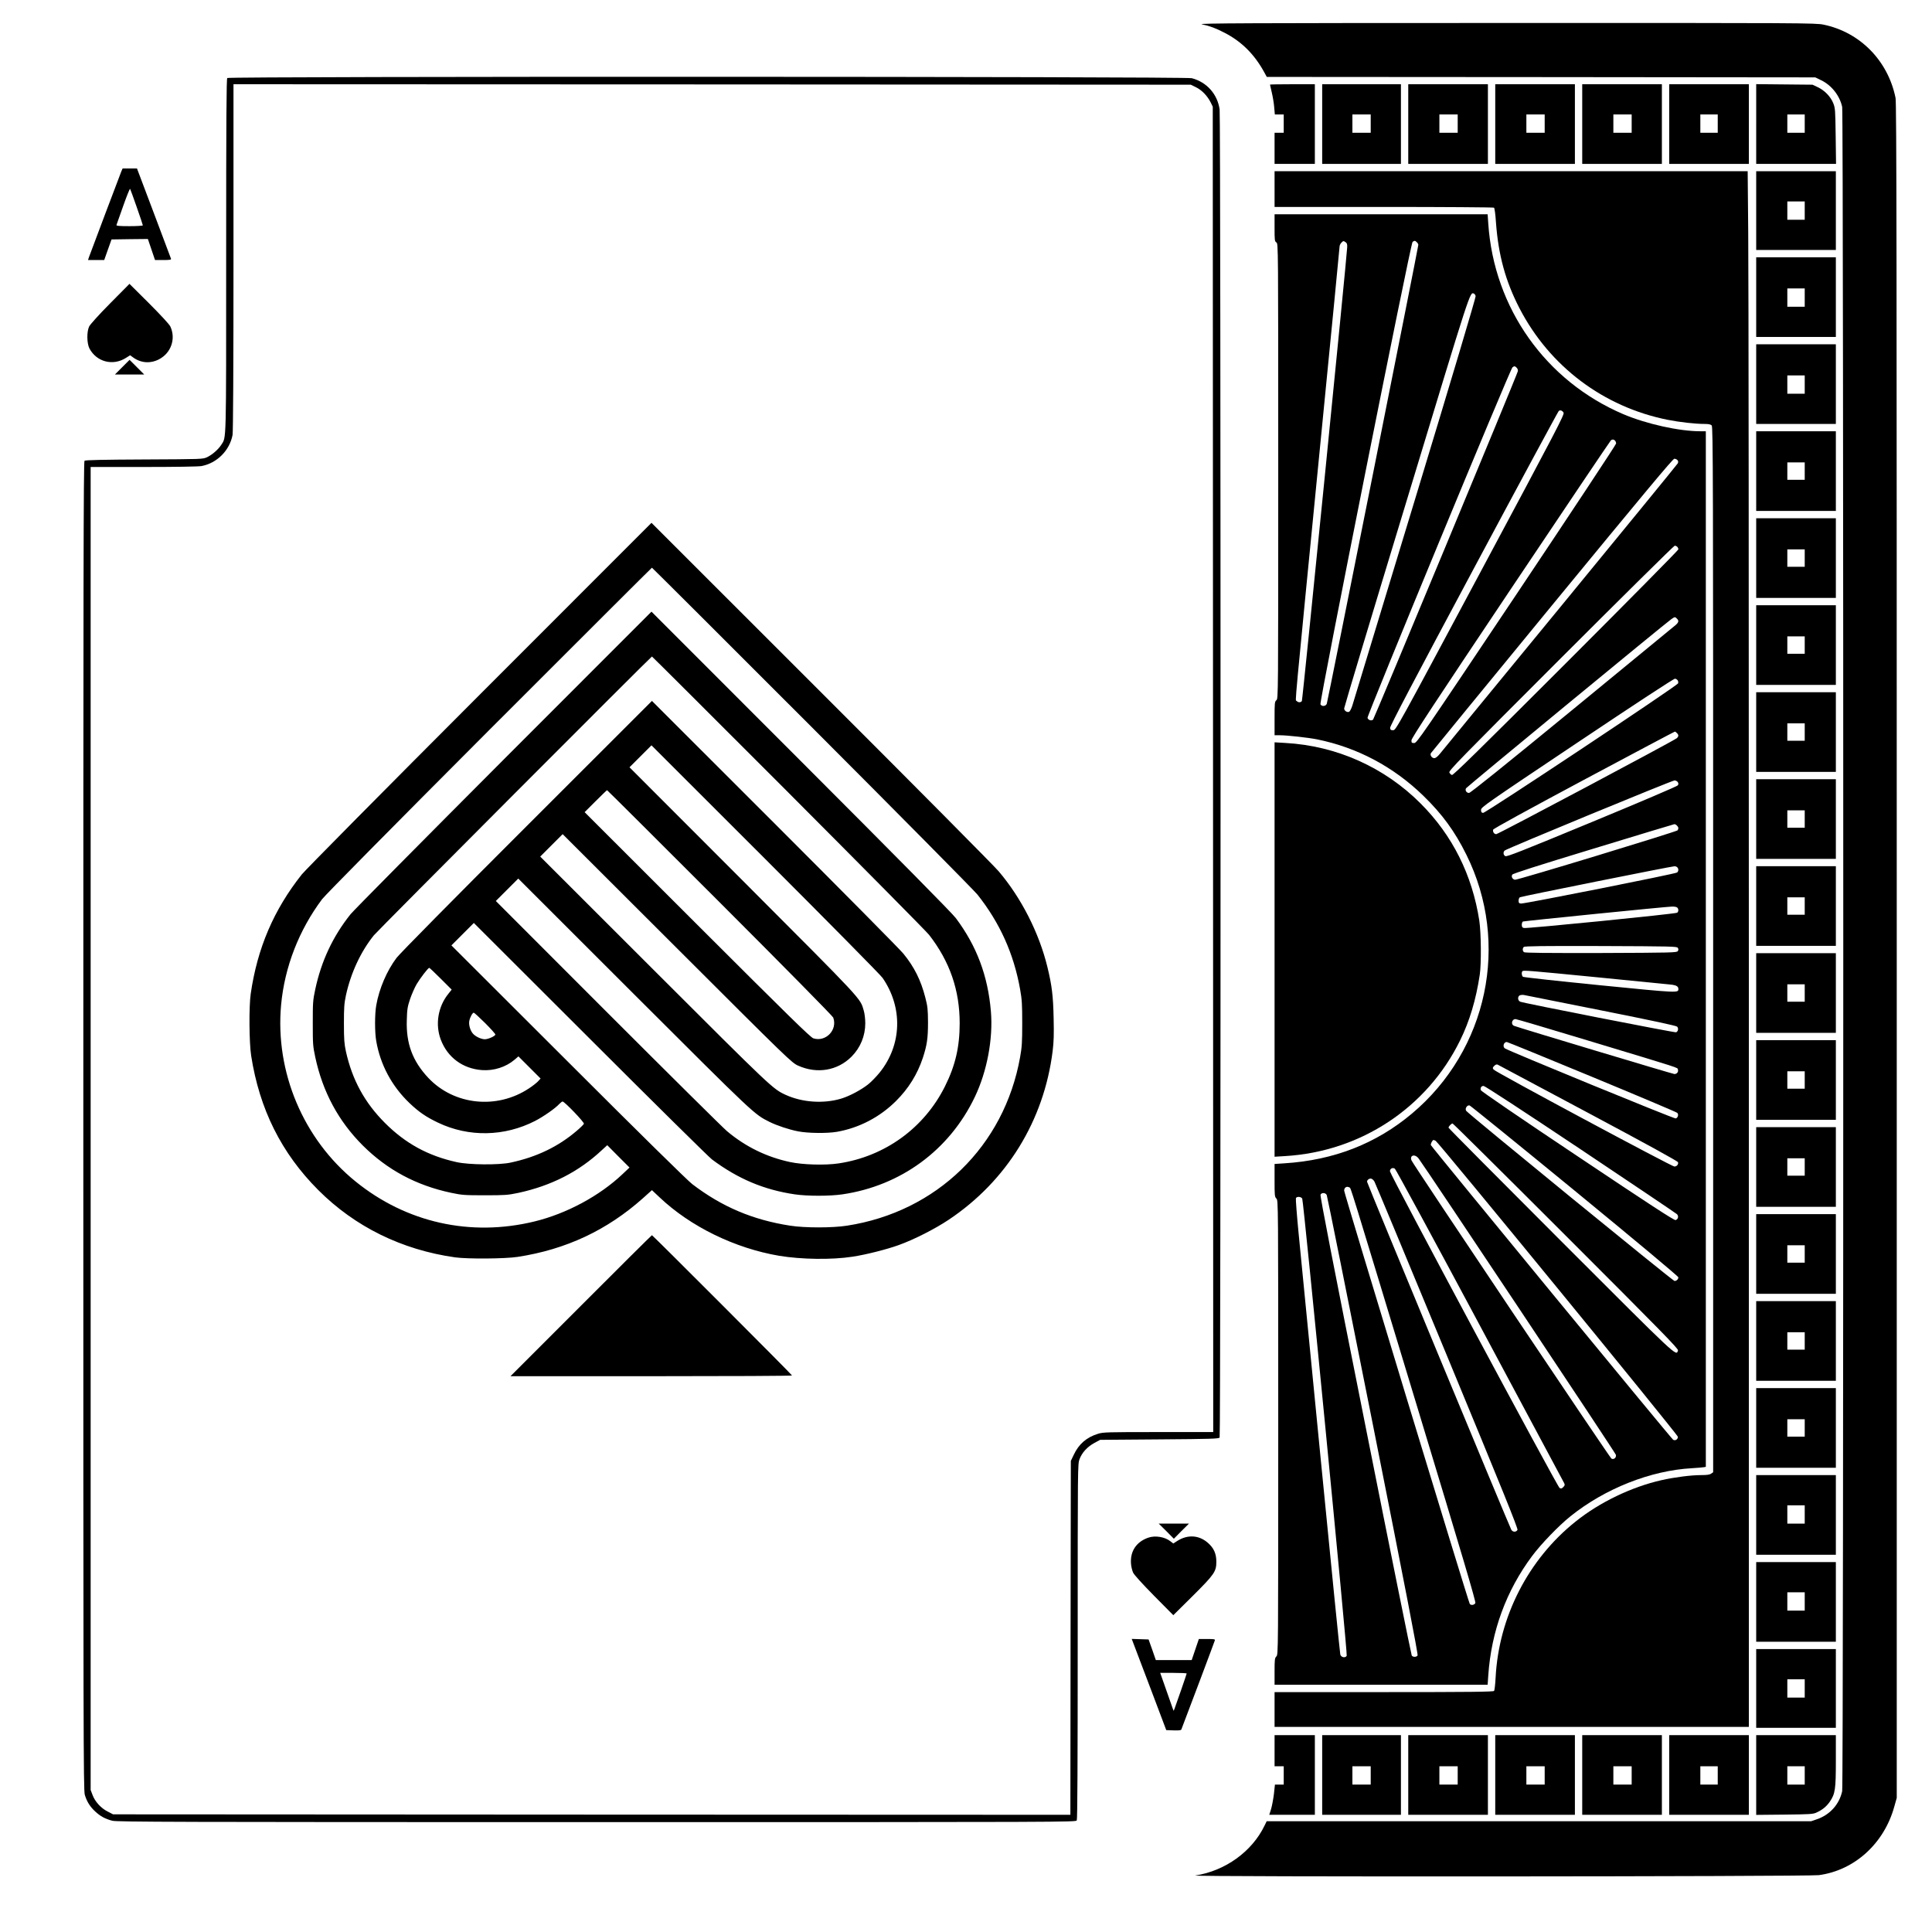 <?xml version="1.0" standalone="no"?>
<!DOCTYPE svg PUBLIC "-//W3C//DTD SVG 20010904//EN"
 "http://www.w3.org/TR/2001/REC-SVG-20010904/DTD/svg10.dtd">
<svg version="1.0" xmlns="http://www.w3.org/2000/svg"
 width="2110pt" height="2110pt" viewBox="0 0 2110 2110"
 preserveAspectRatio="xMidYMid meet">
<g transform="translate(0,2110) scale(0.1,-0.1)"
fill="#000000" stroke="none">
<path d="M13125 20835 c91 -20 151 -42 249 -93 185 -95 325 -234 432 -429 l29
-53 2995 -2 2995 -3 66 -32 c113 -55 202 -169 228 -291 16 -76 16 -18318 0
-18394 -31 -144 -135 -259 -277 -307 l-61 -21 -2974 0 -2973 0 -23 -47 c-137
-285 -431 -496 -757 -546 -106 -16 6689 -12 6810 4 390 52 713 346 824 748
l27 96 0 9250 c0 7558 -2 9262 -13 9315 -82 407 -388 719 -787 801 -87 18
-211 19 -3470 18 -2832 0 -3370 -3 -3320 -14z"/>
<path d="M2482 20248 c-9 -9 -12 -453 -12 -1938 0 -2100 3 -1978 -54 -2069
-32 -50 -99 -108 -154 -134 -47 -22 -53 -22 -686 -25 -442 -2 -644 -6 -653
-14 -11 -9 -13 -1297 -13 -7262 0 -6636 1 -7257 16 -7307 22 -74 56 -129 113
-182 57 -53 109 -82 188 -102 50 -13 678 -15 5290 -15 5163 0 5232 0 5243 19
7 13 10 640 10 1955 0 1921 0 1936 20 1990 27 72 85 135 162 177 l63 34 648 5
c561 4 649 7 657 20 14 21 13 14411 0 14505 -24 167 -140 298 -304 341 -71 19
-10515 21 -10534 2z m10580 -101 c64 -31 124 -94 160 -165 l23 -47 3 -7237 2
-7238 -599 0 c-559 0 -603 -1 -660 -19 -125 -39 -209 -112 -264 -229 l-32 -67
-3 -1933 -2 -1932 -5228 2 -5227 3 -58 30 c-73 36 -140 109 -166 181 l-21 55
0 7224 0 7225 579 0 c345 0 600 4 632 10 169 32 307 170 339 340 6 34 10 715
10 1941 l0 1889 5228 -2 5227 -3 57 -28z"/>
<path d="M5239 13513 c-1032 -1033 -1906 -1916 -1943 -1963 -307 -387 -486
-806 -558 -1305 -20 -139 -17 -533 5 -675 91 -584 330 -1063 732 -1466 401
-402 914 -654 1495 -736 138 -19 544 -16 683 5 528 81 977 291 1370 642 l97
87 85 -80 c336 -318 821 -555 1305 -637 242 -40 572 -45 800 -10 147 22 375
80 505 127 167 60 395 176 545 276 634 423 1041 1082 1136 1841 13 104 15 184
11 360 -5 245 -19 359 -68 560 -91 373 -285 755 -533 1046 -46 55 -918 934
-1938 1953 l-1853 1852 -1876 -1877z m3627 -355 c958 -959 1771 -1781 1809
-1828 244 -307 397 -646 466 -1035 20 -112 23 -163 23 -370 0 -207 -3 -258
-23 -370 -173 -972 -911 -1690 -1891 -1841 -158 -25 -462 -25 -620 0 -409 63
-747 207 -1070 454 -52 40 -574 553 -1357 1336 l-1273 1271 122 122 123 123
1270 -1268 c698 -698 1297 -1289 1330 -1314 283 -212 570 -333 906 -382 137
-20 381 -20 518 0 638 93 1170 483 1447 1063 134 280 201 636 176 935 -33 390
-155 714 -383 1019 -40 54 -629 650 -1693 1715 l-1631 1632 -1616 -1617 c-888
-890 -1640 -1649 -1671 -1688 -193 -242 -319 -511 -385 -820 -26 -121 -27
-146 -27 -370 0 -224 1 -249 27 -370 81 -379 253 -699 518 -964 268 -267 584
-437 966 -518 119 -25 145 -27 368 -27 222 0 249 2 365 26 361 78 661 231 913
467 l59 54 121 -122 122 -122 -75 -71 c-252 -239 -613 -433 -963 -518 -698
-170 -1399 -13 -1953 436 -572 463 -881 1197 -814 1929 38 412 194 816 448
1155 34 45 761 781 1826 1848 974 974 1773 1772 1776 1772 3 0 789 -784 1746
-1742z m-255 -715 c817 -819 1508 -1517 1536 -1553 226 -291 334 -604 334
-965 0 -258 -47 -462 -161 -690 -227 -455 -657 -766 -1162 -841 -147 -22 -390
-15 -530 15 -257 55 -487 168 -688 337 -41 34 -626 614 -1300 1288 l-1225
1226 122 122 123 123 1262 -1261 c1326 -1324 1313 -1312 1483 -1397 78 -39
216 -85 312 -103 107 -21 318 -23 423 -5 244 43 468 160 645 336 137 136 233
291 293 470 46 141 57 214 57 390 -1 142 -4 172 -29 269 -49 191 -120 334
-240 481 -35 44 -668 683 -1405 1420 l-1341 1340 -1366 -1365 c-808 -807
-1389 -1396 -1423 -1441 -107 -142 -190 -337 -222 -519 -17 -96 -17 -294 0
-390 45 -259 170 -492 362 -676 104 -99 181 -152 313 -215 335 -160 725 -153
1060 19 91 47 222 138 265 186 14 14 29 26 35 26 21 0 239 -227 233 -243 -3
-8 -37 -42 -76 -75 -201 -173 -438 -288 -724 -349 -127 -28 -457 -25 -590 5
-313 69 -559 204 -782 427 -222 222 -358 470 -427 781 -18 84 -22 130 -22 304
0 176 3 220 22 310 53 243 162 478 305 655 41 51 3028 3045 3037 3045 3 0 674
-669 1491 -1487z m1028 -2023 c224 -325 211 -733 -33 -1035 -36 -44 -91 -101
-124 -127 -76 -61 -208 -131 -297 -157 -192 -57 -424 -41 -605 42 -139 64
-148 72 -1432 1355 l-1248 1247 122 122 123 123 1250 -1248 c1220 -1219 1252
-1249 1321 -1280 207 -93 430 -56 584 98 97 98 150 226 150 365 0 45 -7 106
-16 136 -42 142 12 84 -1318 1417 l-1241 1242 120 120 120 120 1243 -1242
c684 -684 1261 -1268 1281 -1298z m-1777 823 c697 -697 1232 -1240 1238 -1256
49 -134 -80 -270 -217 -227 -31 10 -269 243 -1268 1241 l-1230 1229 120 120
c66 66 122 120 125 120 3 0 557 -552 1232 -1227z m-3048 -832 l119 -119 -35
-44 c-114 -140 -147 -335 -84 -502 73 -194 240 -318 451 -333 128 -9 260 33
354 113 l43 37 121 -121 121 -121 -29 -32 c-17 -17 -60 -51 -97 -75 -350 -233
-818 -185 -1100 114 -172 183 -244 375 -235 632 3 119 8 146 36 230 18 52 50
125 71 161 41 69 126 179 138 179 4 0 61 -54 126 -119z m483 -483 c62 -62 113
-119 113 -126 0 -17 -77 -52 -115 -52 -42 0 -107 32 -133 65 -29 36 -45 99
-36 138 8 39 35 87 48 87 6 0 61 -51 123 -112z"/>
<path d="M6345 6840 l-770 -770 1538 0 c845 0 1537 3 1537 8 0 8 -1522 1532
-1530 1532 -3 0 -352 -346 -775 -770z"/>
<path d="M13870 20176 c0 -3 9 -42 20 -88 11 -46 23 -118 26 -160 l7 -78 48 0
49 0 0 -100 0 -100 -50 0 -50 0 0 -170 0 -170 220 0 220 0 0 435 0 435 -245 0
c-135 0 -245 -2 -245 -4z"/>
<path d="M14440 19745 l0 -435 430 0 430 0 0 435 0 435 -430 0 -430 0 0 -435z
m530 5 l0 -100 -100 0 -100 0 0 100 0 100 100 0 100 0 0 -100z"/>
<path d="M15380 19745 l0 -435 435 0 435 0 0 435 0 435 -435 0 -435 0 0 -435z
m540 5 l0 -100 -100 0 -100 0 0 100 0 100 100 0 100 0 0 -100z"/>
<path d="M16330 19745 l0 -435 435 0 435 0 0 435 0 435 -435 0 -435 0 0 -435z
m540 5 l0 -100 -100 0 -100 0 0 100 0 100 100 0 100 0 0 -100z"/>
<path d="M17280 19745 l0 -435 435 0 435 0 0 435 0 435 -435 0 -435 0 0 -435z
m540 5 l0 -100 -100 0 -100 0 0 100 0 100 100 0 100 0 0 -100z"/>
<path d="M18230 19745 l0 -435 435 0 435 0 0 435 0 435 -435 0 -435 0 0 -435z
m530 5 l0 -100 -95 0 -95 0 0 100 0 100 95 0 95 0 0 -100z"/>
<path d="M19180 19746 l0 -436 436 0 436 0 -4 303 c-4 286 -5 305 -26 359 -29
73 -95 141 -170 176 l-57 27 -307 3 -308 3 0 -435z m530 4 l0 -100 -95 0 -95
0 0 100 0 100 95 0 95 0 0 -100z"/>
<path d="M1325 19228 c-14 -35 -328 -866 -351 -930 l-13 -38 88 0 89 0 40 113
40 112 198 3 199 2 39 -115 39 -115 89 0 c68 0 89 3 86 13 -3 6 -87 231 -188
500 l-184 487 -79 0 -78 0 -14 -32z m169 -392 c36 -103 66 -192 66 -197 0 -5
-66 -9 -146 -9 -113 0 -145 3 -142 13 3 6 36 101 74 209 38 108 72 192 75 185
4 -7 37 -97 73 -201z"/>
<path d="M13920 19035 l0 -195 1193 0 c655 0 1197 -4 1203 -8 7 -4 16 -70 22
-162 26 -356 104 -641 257 -937 329 -635 918 -1078 1619 -1218 131 -26 302
-45 402 -45 44 0 67 -5 78 -16 15 -14 16 -548 16 -5724 l0 -5709 -22 -15 c-16
-12 -47 -16 -110 -16 -108 0 -289 -23 -431 -55 -328 -74 -676 -241 -939 -452
-518 -413 -840 -1043 -874 -1706 -4 -73 -11 -138 -17 -144 -7 -10 -260 -13
-1203 -13 l-1194 0 0 -190 0 -190 2590 0 2590 0 0 7818 c0 4300 -3 8123 -7
8495 l-6 677 -2584 0 -2583 0 0 -195z"/>
<path d="M19180 18800 l0 -430 435 0 435 0 0 430 0 430 -435 0 -435 0 0 -430z
m530 0 l0 -100 -95 0 -95 0 0 100 0 100 95 0 95 0 0 -100z"/>
<path d="M13920 18612 c0 -136 1 -148 20 -160 20 -12 20 -23 20 -2497 0 -2473
0 -2485 -20 -2502 -19 -16 -20 -30 -20 -200 l0 -183 58 0 c80 0 313 -26 407
-45 438 -89 832 -298 1158 -614 208 -202 346 -391 472 -646 479 -965 233
-2132 -595 -2827 -390 -328 -853 -509 -1392 -543 l-108 -7 0 -179 c0 -166 1
-180 20 -199 20 -20 20 -33 20 -2500 0 -2467 0 -2480 -20 -2500 -18 -18 -20
-33 -20 -165 l0 -145 1164 0 1163 0 7 103 c33 481 197 927 480 1305 99 132
289 329 416 431 377 303 876 501 1327 526 59 4 118 8 131 11 l22 4 0 5655 0
5655 -60 0 c-231 0 -587 79 -840 186 -848 361 -1414 1158 -1476 2082 l-7 102
-1163 0 -1164 0 0 -148z m793 -214 c-7 -140 -487 -4945 -495 -4955 -14 -18
-43 -16 -58 3 -15 17 -37 -218 265 2859 113 1144 205 2091 205 2103 0 12 9 31
21 43 19 19 22 19 42 6 18 -12 22 -24 20 -59z m761 56 c9 -8 16 -21 16 -28 0
-25 -991 -4992 -1000 -5013 -12 -28 -55 -31 -69 -5 -13 26 984 5032 1006 5050
22 16 28 15 47 -4z m642 -588 c3 -13 -253 -872 -661 -2216 -366 -1207 -675
-2223 -686 -2257 -11 -34 -27 -64 -35 -67 -23 -9 -54 12 -54 37 0 12 307 1034
683 2270 712 2347 689 2277 735 2260 7 -3 15 -15 18 -27z m449 -783 c9 -9 15
-26 12 -37 -8 -40 -1568 -3791 -1581 -3805 -18 -17 -53 -6 -61 19 -7 22 1558
3809 1583 3828 21 16 27 15 47 -5z m511 -489 c13 -18 -64 -165 -909 -1745
-911 -1704 -922 -1724 -952 -1724 -25 0 -31 4 -33 26 -2 18 259 516 914 1740
504 943 922 1717 928 1721 17 12 37 5 52 -18z m562 -306 c7 -7 12 -21 12 -32
-1 -12 -490 -752 -1088 -1646 -1042 -1557 -1088 -1625 -1117 -1625 -27 0 -30
3 -30 30 0 23 249 402 1084 1650 596 891 1089 1623 1095 1627 16 11 30 10 44
-4z m682 -213 c9 -10 10 -22 4 -35 -5 -10 -583 -717 -1284 -1571 -701 -854
-1293 -1574 -1314 -1601 -26 -32 -47 -48 -62 -48 -26 0 -49 33 -37 54 4 7 600
734 1323 1615 1001 1218 1320 1601 1336 1601 12 0 27 -7 34 -15z m-2 -947 c7
-7 12 -19 12 -28 0 -8 -553 -568 -1228 -1243 -948 -948 -1232 -1226 -1245
-1221 -10 3 -22 15 -28 27 -10 18 109 140 1217 1248 676 676 1236 1229 1244
1229 9 0 21 -5 28 -12z m-4 -784 c23 -22 20 -40 -11 -68 -16 -14 -525 -432
-1132 -930 -745 -611 -1112 -906 -1127 -906 -28 0 -46 28 -33 51 8 15 2167
1794 2242 1847 37 26 41 27 61 6z m9 -675 c6 -9 7 -24 4 -32 -10 -27 -2105
-1419 -2130 -1415 -17 2 -22 10 -22 33 0 29 46 61 1050 733 641 429 1057 702
1069 700 10 -2 24 -10 29 -19z m-9 -575 c21 -20 20 -37 -1 -56 -32 -28 -1951
-1048 -1972 -1048 -23 0 -40 25 -34 49 3 11 392 224 991 544 543 290 990 527
994 527 4 0 14 -7 22 -16z m10 -536 c8 -13 8 -23 0 -35 -6 -10 -410 -182 -937
-400 -776 -321 -930 -382 -947 -373 -22 12 -26 43 -7 61 23 21 1832 767 1856
766 13 -1 29 -10 35 -19z m-10 -474 c18 -17 20 -32 8 -52 -10 -15 -1748 -544
-1776 -540 -28 4 -44 34 -30 56 8 12 270 96 885 283 481 147 879 267 886 268
6 0 19 -6 27 -15z m4 -456 c16 -16 15 -43 -2 -57 -18 -15 -1670 -343 -1705
-339 -21 2 -26 8 -26 32 0 16 7 33 15 37 16 9 1651 337 1686 338 11 1 25 -4
32 -11z m0 -440 c16 -16 15 -43 -1 -56 -16 -13 -1642 -175 -1674 -167 -18 4
-23 13 -23 36 0 16 6 32 13 35 17 6 1566 162 1628 163 25 1 50 -4 57 -11z m6
-440 c8 -13 8 -23 0 -35 -10 -17 -63 -18 -839 -21 -603 -1 -831 1 -841 9 -17
14 -18 41 -2 57 9 9 205 12 841 10 778 -3 831 -4 841 -20z m-862 -323 c419
-41 781 -77 803 -80 45 -7 65 -20 65 -45 0 -45 10 -46 -857 40 -455 45 -834
87 -840 92 -14 11 -18 50 -6 61 11 12 58 8 835 -68z m26 -360 c547 -109 818
-167 828 -177 18 -18 12 -53 -11 -62 -15 -5 -1665 318 -1702 334 -28 12 -31
55 -6 69 10 5 31 7 48 4 16 -4 396 -79 843 -168z m-155 -326 c1055 -319 985
-296 992 -320 8 -25 -11 -49 -38 -49 -16 0 -1691 503 -1750 526 -39 14 -27 74
15 74 10 0 362 -104 781 -231z m53 -399 c505 -209 924 -386 932 -394 17 -17 8
-53 -17 -61 -17 -5 -1838 742 -1867 766 -26 21 -10 69 22 69 7 0 425 -171 930
-380z m-38 -396 c630 -336 974 -525 978 -537 7 -23 -13 -47 -40 -47 -30 1
-1958 1034 -1974 1059 -12 17 -11 22 7 40 15 15 27 19 39 13 9 -5 455 -242
990 -528z m-87 -395 c569 -380 1042 -699 1053 -709 22 -21 14 -56 -14 -65 -15
-5 -286 172 -1072 698 -616 411 -1054 711 -1056 721 -6 28 6 46 31 46 14 0
423 -267 1058 -691z m-62 -454 c664 -545 1131 -935 1131 -945 0 -21 -20 -40
-42 -40 -18 0 -2251 1824 -2275 1858 -17 24 10 66 37 59 10 -3 527 -422 1149
-932z m-95 -494 c1038 -1038 1227 -1231 1222 -1249 -21 -65 18 -101 -1277
1194 -676 676 -1229 1233 -1229 1238 0 14 31 46 44 46 6 0 564 -553 1240
-1229z m-1425 1040 c33 -18 2646 -3210 2646 -3233 0 -28 -29 -46 -52 -32 -20
12 -2638 3197 -2646 3218 -5 13 18 56 29 56 3 0 13 -4 23 -9z m-186 -193 c88
-119 2152 -3218 2155 -3237 6 -31 -23 -55 -49 -41 -18 10 -2165 3212 -2183
3256 -24 58 37 75 77 22z m669 -1824 c500 -934 915 -1709 921 -1722 9 -19 7
-26 -10 -43 -16 -17 -25 -19 -40 -10 -24 12 -1853 3427 -1853 3459 0 29 29 45
54 28 10 -6 428 -777 928 -1712z m-1151 1571 c9 -16 367 -875 795 -1909 606
-1464 775 -1882 767 -1895 -16 -26 -50 -25 -67 1 -18 29 -1576 3786 -1576
3802 0 19 23 37 44 34 11 -2 28 -16 37 -33z m-273 -64 c17 -10 -26 129 747
-2419 491 -1619 636 -2108 628 -2120 -13 -22 -47 -27 -61 -9 -14 16 -1372
4486 -1372 4514 0 35 30 52 58 34z m-248 -83 c6 -13 233 -1146 506 -2518 349
-1756 493 -2499 486 -2510 -12 -19 -52 -20 -64 0 -5 8 -234 1140 -507 2515
-345 1731 -496 2505 -489 2518 13 25 56 22 68 -5z m-268 -38 c15 -26 497
-4973 486 -4993 -14 -27 -61 -19 -70 13 -4 14 -100 970 -213 2125 -113 1155
-222 2267 -242 2471 -20 204 -33 379 -30 388 8 21 56 18 69 -4z"/>
<path d="M19180 17855 l0 -435 435 0 435 0 0 435 0 435 -435 0 -435 0 0 -435z
m530 -5 l0 -100 -95 0 -95 0 0 100 0 100 95 0 95 0 0 -100z"/>
<path d="M1204 17788 c-124 -125 -218 -230 -230 -253 -28 -58 -26 -185 3 -241
78 -147 256 -193 398 -103 l46 29 32 -23 c84 -62 188 -70 282 -22 134 69 188
226 125 360 -12 24 -103 123 -233 253 l-213 212 -210 -212z"/>
<path d="M19180 16905 l0 -435 435 0 435 0 0 435 0 435 -435 0 -435 0 0 -435z
m530 -5 l0 -100 -95 0 -95 0 0 100 0 100 95 0 95 0 0 -100z"/>
<path d="M1335 17090 l-80 -80 160 0 160 0 -80 80 c-44 44 -80 80 -80 80 0 0
-36 -36 -80 -80z"/>
<path d="M19180 15955 l0 -435 435 0 435 0 0 435 0 435 -435 0 -435 0 0 -435z
m530 0 l0 -95 -95 0 -95 0 0 95 0 95 95 0 95 0 0 -95z"/>
<path d="M19180 15005 l0 -435 435 0 435 0 0 435 0 435 -435 0 -435 0 0 -435z
m530 0 l0 -95 -95 0 -95 0 0 95 0 95 95 0 95 0 0 -95z"/>
<path d="M19180 14055 l0 -435 435 0 435 0 0 435 0 435 -435 0 -435 0 0 -435z
m530 0 l0 -95 -95 0 -95 0 0 95 0 95 95 0 95 0 0 -95z"/>
<path d="M19180 13105 l0 -435 435 0 435 0 0 435 0 435 -435 0 -435 0 0 -435z
m530 0 l0 -95 -95 0 -95 0 0 95 0 95 95 0 95 0 0 -95z"/>
<path d="M13920 10730 l0 -2263 115 7 c826 49 1550 528 1911 1263 104 211 174
445 215 718 18 119 15 457 -5 590 -77 499 -293 932 -641 1280 -394 395 -918
630 -1477 661 l-118 7 0 -2263z"/>
<path d="M19180 12155 l0 -435 435 0 435 0 0 435 0 435 -435 0 -435 0 0 -435z
m530 0 l0 -95 -95 0 -95 0 0 95 0 95 95 0 95 0 0 -95z"/>
<path d="M19180 11205 l0 -435 435 0 435 0 0 435 0 435 -435 0 -435 0 0 -435z
m530 0 l0 -95 -95 0 -95 0 0 95 0 95 95 0 95 0 0 -95z"/>
<path d="M19180 10255 l0 -435 435 0 435 0 0 435 0 435 -435 0 -435 0 0 -435z
m530 0 l0 -95 -95 0 -95 0 0 95 0 95 95 0 95 0 0 -95z"/>
<path d="M19180 9305 l0 -435 435 0 435 0 0 435 0 435 -435 0 -435 0 0 -435z
m530 0 l0 -95 -95 0 -95 0 0 95 0 95 95 0 95 0 0 -95z"/>
<path d="M19180 8355 l0 -435 435 0 435 0 0 435 0 435 -435 0 -435 0 0 -435z
m530 0 l0 -95 -95 0 -95 0 0 95 0 95 95 0 95 0 0 -95z"/>
<path d="M19180 7405 l0 -435 435 0 435 0 0 435 0 435 -435 0 -435 0 0 -435z
m530 0 l0 -95 -95 0 -95 0 0 95 0 95 95 0 95 0 0 -95z"/>
<path d="M19180 6455 l0 -435 435 0 435 0 0 435 0 435 -435 0 -435 0 0 -435z
m530 0 l0 -95 -95 0 -95 0 0 95 0 95 95 0 95 0 0 -95z"/>
<path d="M19180 5505 l0 -435 435 0 435 0 0 435 0 435 -435 0 -435 0 0 -435z
m530 0 l0 -95 -95 0 -95 0 0 95 0 95 95 0 95 0 0 -95z"/>
<path d="M19180 4555 l0 -435 435 0 435 0 0 435 0 435 -435 0 -435 0 0 -435z
m530 5 l0 -100 -95 0 -95 0 0 100 0 100 95 0 95 0 0 -100z"/>
<path d="M12738 4378 l82 -83 82 83 83 82 -165 0 -165 0 83 -82z"/>
<path d="M12539 4306 c-130 -46 -197 -149 -187 -283 2 -32 13 -76 23 -98 11
-24 101 -123 229 -253 l210 -212 209 207 c241 240 261 269 261 378 0 87 -28
149 -91 204 -97 86 -221 94 -334 23 l-45 -29 -30 23 c-62 50 -169 67 -245 40z"/>
<path d="M19180 3605 l0 -435 435 0 435 0 0 435 0 435 -435 0 -435 0 0 -435z
m530 5 l0 -100 -95 0 -95 0 0 100 0 100 95 0 95 0 0 -100z"/>
<path d="M12380 3148 c11 -29 96 -253 189 -498 l168 -445 80 -3 c59 -2 82 1
85 10 75 195 362 958 365 971 5 15 -4 17 -84 17 l-90 0 -39 -115 -39 -115
-196 0 -196 0 -39 113 -40 112 -92 3 -92 3 20 -53z m580 -325 c0 -6 -112 -331
-132 -383 l-10 -25 -10 25 c-5 14 -38 107 -73 208 l-64 182 145 0 c79 0 144
-3 144 -7z"/>
<path d="M19180 2660 l0 -430 435 0 435 0 0 430 0 430 -435 0 -435 0 0 -430z
m530 0 l0 -100 -95 0 -95 0 0 100 0 100 95 0 95 0 0 -100z"/>
<path d="M13920 1980 l0 -170 50 0 50 0 0 -100 0 -100 -48 0 -48 0 -11 -102
c-7 -57 -21 -131 -31 -165 l-20 -63 249 0 249 0 0 435 0 435 -220 0 -220 0 0
-170z"/>
<path d="M14440 1715 l0 -435 430 0 430 0 0 435 0 435 -430 0 -430 0 0 -435z
m530 -5 l0 -100 -100 0 -100 0 0 100 0 100 100 0 100 0 0 -100z"/>
<path d="M15380 1715 l0 -435 435 0 435 0 0 435 0 435 -435 0 -435 0 0 -435z
m540 -5 l0 -100 -100 0 -100 0 0 100 0 100 100 0 100 0 0 -100z"/>
<path d="M16330 1715 l0 -435 435 0 435 0 0 435 0 435 -435 0 -435 0 0 -435z
m540 -5 l0 -100 -100 0 -100 0 0 100 0 100 100 0 100 0 0 -100z"/>
<path d="M17280 1715 l0 -435 435 0 435 0 0 435 0 435 -435 0 -435 0 0 -435z
m540 -5 l0 -100 -100 0 -100 0 0 100 0 100 100 0 100 0 0 -100z"/>
<path d="M18230 1715 l0 -435 435 0 435 0 0 435 0 435 -435 0 -435 0 0 -435z
m530 -5 l0 -100 -95 0 -95 0 0 100 0 100 95 0 95 0 0 -100z"/>
<path d="M19180 1714 l0 -435 308 3 c269 3 312 5 347 21 67 30 112 67 149 120
59 87 66 135 66 449 l0 278 -435 0 -435 0 0 -436z m530 -4 l0 -100 -95 0 -95
0 0 100 0 100 95 0 95 0 0 -100z"/>
</g>
</svg>
